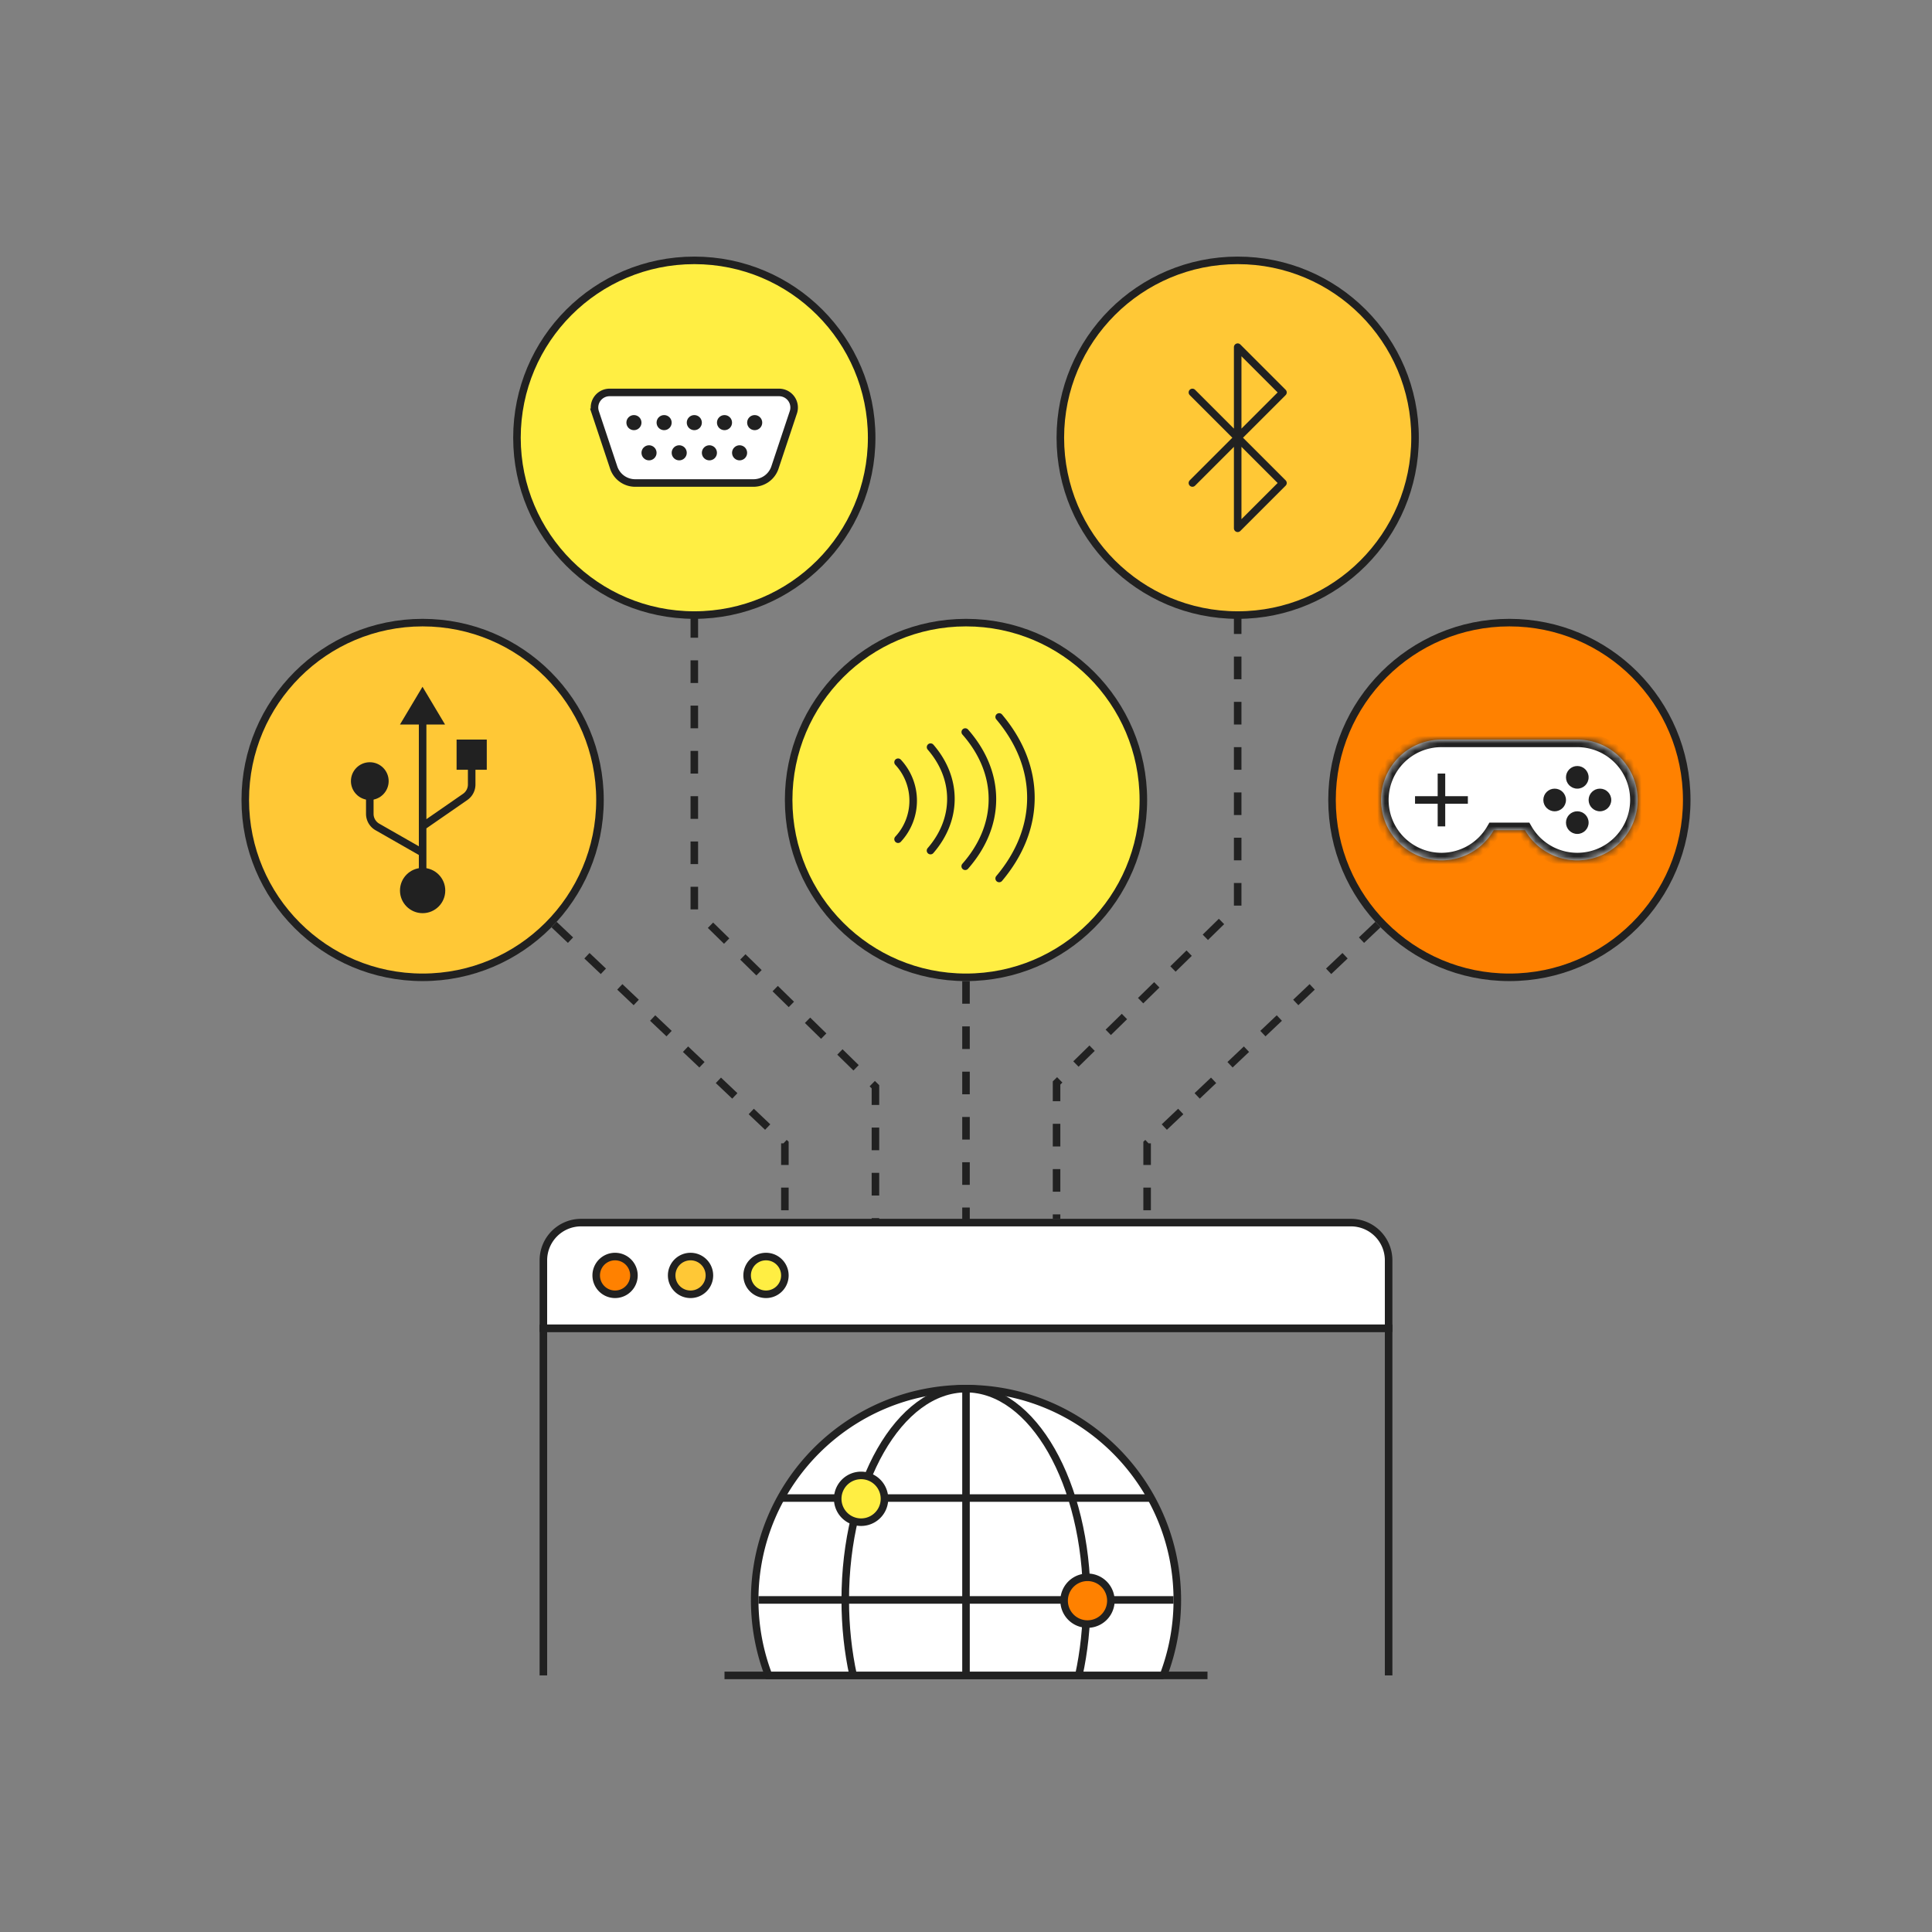 <svg xmlns="http://www.w3.org/2000/svg" fill="none" viewBox="0 0 256 256"><rect x="0" y="0" width="256" height="256" fill="#808080" stroke="none"/><path stroke="#212121" d="M72 222v-46h112v46m-88 0h64"/><path fill="#fff" stroke="#212121" d="M128 184c-15.464 0-28 12.536-28 28 0 3.523.651 6.894 1.839 10h52.322A27.933 27.933 0 00156 212c0-15.464-12.536-28-28-28z"/><path stroke="#212121" d="M100.5 212h55M128 184.5V222M113.051 222c-.679-3.106-1.051-6.477-1.051-10 0-15.464 7.163-28 16-28s16 12.536 16 28c0 3.523-.372 6.894-1.051 10M103.5 198.5h49"/><path fill="#FFEE43" stroke="#212121" d="M114.099 201.697a3.098 3.098 0 100-6.196 3.098 3.098 0 000 6.196z"/><path fill="#FF8100" stroke="#212121" d="M144.099 215.197a3.098 3.098 0 100-6.196 3.098 3.098 0 000 6.196z"/><path stroke="#212121" stroke-dasharray="3 3" d="M128 130v32M92 81.5v39l24 23.5v18M164 81v39l-24 23.5v18M56 106l48 45.5V162M200 106l-48 45.5V162"/><path fill="#fff" stroke="#212121" d="M72 167a5 5 0 015-5h102a5 5 0 015 5v9H72v-9z"/><path fill="#FF8100" stroke="#212121" d="M81.5 171.5a2.5 2.5 0 100-5 2.5 2.5 0 000 5z"/><path fill="#FFC836" stroke="#212121" d="M91.5 171.5a2.5 2.5 0 100-5 2.5 2.5 0 000 5z"/><path fill="#FFEE43" stroke="#212121" d="M101.5 171.5a2.5 2.5 0 100-5 2.5 2.5 0 000 5z"/><circle cx="56" cy="106" r="23.5" fill="#FFC836" stroke="#212121"/><circle cx="49" cy="103.5" r="2.5" fill="#212121"/><circle cx="56" cy="118" r="3" fill="#212121"/><path fill="#212121" d="M60.5 98h4v4h-4zM55.984 91l2.985 5H53l2.984-5z"/><path stroke="#212121" d="M56 94v15.5m0 9V113m6.5-12.5v3.452c0 .656-.322 1.271-.862 1.644L56 109.5m0 0v3.5m-7-9v3.839a2 2 0 001.008 1.737L56 113"/><circle cx="92" cy="58" r="23.5" fill="#FFEE43" stroke="#212121"/><path fill="#fff" stroke="#212121" d="M81.316 61.949l-2.439-7.316A2 2 0 0180.775 52h22.45a2 2 0 011.898 2.633l-2.439 7.316A3 3 0 0199.838 64H84.162a3 3 0 01-2.846-2.051z"/><circle cx="84" cy="56" r="1" fill="#212121"/><circle cx="88" cy="56" r="1" fill="#212121"/><circle cx="92" cy="56" r="1" fill="#212121"/><circle cx="96" cy="56" r="1" fill="#212121"/><circle cx="100" cy="56" r="1" fill="#212121"/><circle cx="86" cy="60" r="1" fill="#212121"/><circle cx="90" cy="60" r="1" fill="#212121"/><circle cx="94" cy="60" r="1" fill="#212121"/><circle cx="98" cy="60" r="1" fill="#212121"/><circle cx="164" cy="58" r="23.5" fill="#FFC836" stroke="#212121"/><path stroke="#212121" stroke-linecap="round" stroke-linejoin="round" d="M164 58v12l6-6-6-6zm0 0l6-6-6-6v12zm0 0l-6-6m6 6l-6 6"/><circle cx="128" cy="106" r="23.5" fill="#FFEE43" stroke="#212121"/><path stroke="#212121" stroke-linecap="round" d="M119 101a7.474 7.474 0 012 5.099 7.474 7.474 0 01-2 5.099M123.304 99c1.704 1.967 2.696 4.321 2.696 6.85 0 2.532-.994 4.889-2.702 6.857M127.901 97c2.287 2.605 3.599 5.644 3.599 8.889 0 3.247-1.314 6.288-3.604 8.895M132.395 116.402c2.682-3.182 4.205-6.827 4.205-10.701 0-3.874-1.523-7.519-4.204-10.701"/><circle cx="200" cy="106" r="23.5" fill="#FF8100" stroke="#212121"/><mask id="a" fill="#fff"><path fill-rule="evenodd" d="M197.93 110A8 8 0 11191 98h18a8 8 0 11-6.93 12h-4.14z" clip-rule="evenodd"/></mask><path fill="#fff" fill-rule="evenodd" d="M197.93 110A8 8 0 11191 98h18a8 8 0 11-6.93 12h-4.14z" clip-rule="evenodd"/><path fill="#212121" d="M197.93 110v-1h-.577l-.289.499.866.501zm4.14 0l.866-.501-.289-.499h-.577v1zM191 115a8.996 8.996 0 007.795-4.499l-1.731-1.002A6.997 6.997 0 01191 113v2zm-9-9a9 9 0 009 9v-2a7 7 0 01-7-7h-2zm9-9a9 9 0 00-9 9h2a7 7 0 017-7v-2zm0 2h18v-2h-18v2zm27 7a9 9 0 00-9-9v2a7 7 0 017 7h2zm-9 9a9 9 0 009-9h-2a7 7 0 01-7 7v2zm-7.795-4.499A8.996 8.996 0 00209 115v-2a6.997 6.997 0 01-6.064-3.501l-1.731 1.002zm.865-1.501h-4.14v2h4.14v-2z" mask="url(#a)"/><circle cx="209" cy="103" r="1.5" fill="#212121"/><circle cx="209" cy="109" r="1.5" fill="#212121"/><circle cx="212" cy="106" r="1.5" fill="#212121"/><circle cx="206" cy="106" r="1.5" fill="#212121"/><path stroke="#212121" d="M191 102.5v7m-3.5-3.5h7"/></svg>
